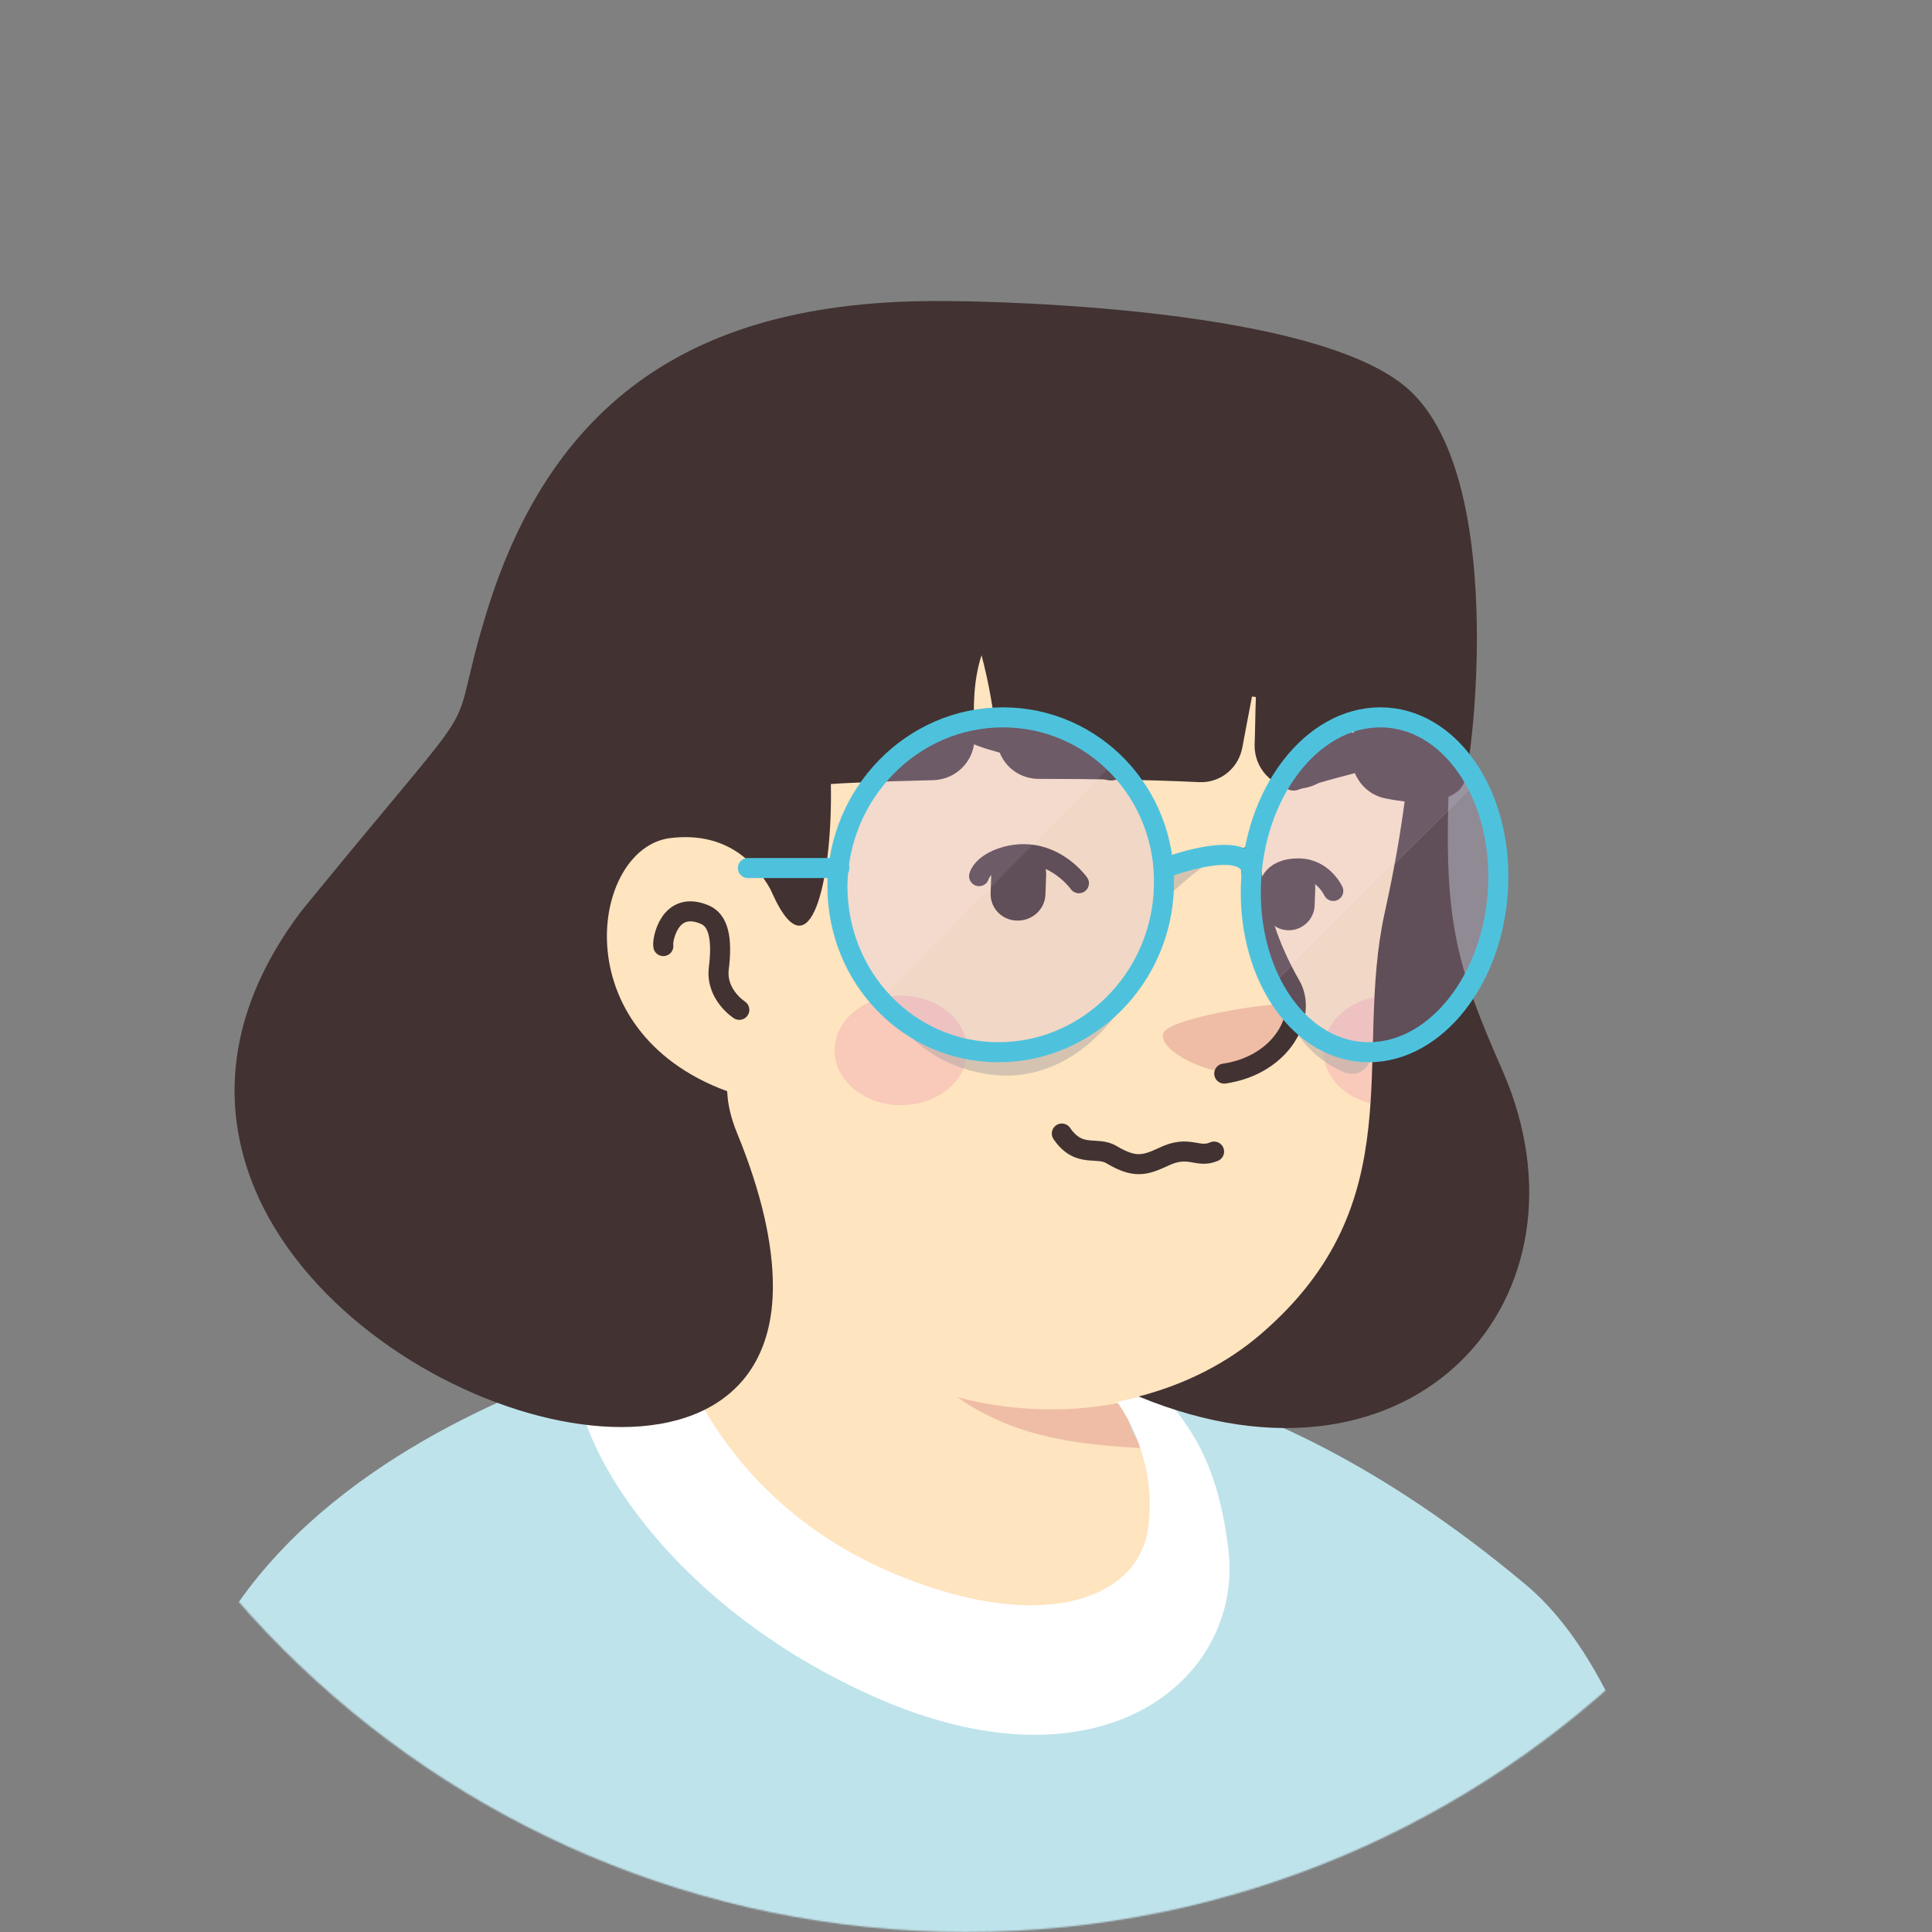 <svg width="1300" height="1300" viewBox="0 0 1300 1300" fill="none" xmlns="http://www.w3.org/2000/svg">
<rect x="0" y="0" width="1300" height="1300" fill="#808080" stroke="none"/>
<mask id="mask0_32_1444" style="mask-type:alpha" maskUnits="userSpaceOnUse" x="0" y="0" width="1301" height="1300">
<path d="M650 1300C290.71 1300 0 1008.86 0 650C0 290.71 291.141 0 650 0C1009.29 0 1300 291.141 1300 650C1300.43 1009.29 1009.29 1300 650 1300Z" fill="#F7C0B5"/>
</mask>
<g mask="url(#mask0_32_1444)">
<path d="M1015.73 1197.33C1012.7 1199.5 1009.23 1201.66 1006.2 1203.83C1002.73 1206 999.698 1208.16 996.231 1209.9C993.198 1211.63 990.598 1213.36 987.564 1215.1C987.131 1215.53 986.698 1215.53 986.265 1215.96C976.298 1222.03 965.898 1227.66 955.498 1232.86C952.465 1234.6 948.998 1236.33 945.965 1237.63C945.965 1237.63 945.531 1238.06 945.098 1238.06C941.631 1239.8 938.164 1241.53 934.698 1243.26C927.765 1246.73 920.398 1249.76 913.465 1252.8C909.998 1254.53 906.098 1255.83 902.631 1257.13C899.165 1258.43 895.265 1260.16 891.798 1261.46C888.331 1262.76 884.431 1264.5 880.965 1265.8C880.965 1265.8 880.965 1265.8 880.531 1265.8C877.065 1267.1 873.165 1268.4 869.698 1269.7C861.898 1272.3 853.665 1274.9 845.865 1277.5C843.265 1278.36 840.231 1279.23 837.631 1280.1C829.398 1282.7 821.165 1284.86 812.931 1286.6C809.898 1287.46 806.864 1287.9 803.398 1288.76C795.598 1290.5 787.364 1292.23 779.564 1293.96C777.831 1294.4 776.531 1294.4 774.798 1294.83C772.198 1295.26 769.164 1295.7 766.564 1296.13C762.664 1296.56 759.198 1297.43 755.298 1297.86C753.565 1298.3 751.831 1298.3 750.098 1298.73C747.931 1299.16 745.331 1299.6 742.731 1299.6C735.798 1300.46 728.431 1301.33 721.498 1302.2C719.331 1302.63 716.731 1302.63 714.565 1303.06H714.131C711.098 1303.5 708.065 1303.5 705.031 1303.93C701.998 1304.36 698.965 1304.36 695.931 1304.36C694.198 1304.36 692.031 1304.8 690.298 1304.8C686.831 1304.8 683.798 1305.23 680.765 1305.23C676.431 1305.23 672.531 1305.66 668.198 1305.66C663.865 1305.66 659.965 1305.66 655.631 1305.66C652.598 1305.66 649.565 1305.66 646.531 1305.66C464.098 1303.06 299.431 1225.5 182.431 1102.43C182.431 1102.43 182.431 1102 181.998 1102C195.431 1075.56 245.265 1027.9 297.265 988.465C363.131 938.631 456.298 907.865 456.298 907.865C456.298 907.865 517.398 897.898 744.031 945.131C916.931 981.531 990.598 1129.3 1015.73 1197.33Z" fill="#FEE4BF"/>
<path d="M792.131 1065.16C783.031 1109.8 724.098 1136.23 624.864 1096.36C503.098 1046.96 456.298 907.865 456.298 907.865C449.798 808.198 434.631 722.831 434.631 722.831C575.465 710.698 741.864 875.365 741.864 875.365L760.931 956.831C762.664 963.765 766.131 969.831 771.331 974.165C780.431 989.764 798.198 1036.56 792.131 1065.16Z" fill="#FEE4BF"/>
<path d="M771.331 974.598C688.564 970.265 627.464 958.131 562.031 840.698C617.498 889.665 682.931 908.298 751.831 916.965L760.931 956.831C762.664 964.198 766.131 970.265 771.331 974.598Z" fill="#EFBDA5"/>
<path d="M942.498 452.431C950.298 488.831 954.198 518.298 932.964 615.365C911.731 712.431 952.464 809.498 850.198 898.331C781.298 958.131 660.831 969.398 564.631 903.965C532.131 881.865 502.231 851.098 477.964 810.798C458.898 779.165 436.798 749.265 412.098 721.965C377.864 684.698 336.698 609.731 357.065 477.131C389.998 261.331 603.631 236.631 729.731 260.465C855.831 284.298 921.264 356.231 942.498 452.431Z" fill="#FEE4BF"/>
<path d="M527.798 621.865C527.798 621.865 514.364 556.865 451.098 564.665C396.498 571.598 377.431 702.465 501.364 738.865" fill="#FEE4BF"/>
<path d="M497.464 679.498C497.464 679.498 481.864 669.531 483.598 652.198C486.198 631.831 483.598 619.265 474.065 615.365C450.231 605.398 445.465 633.131 446.331 636.598" stroke="#423232" stroke-width="13.479" stroke-miterlimit="10" stroke-linecap="round" stroke-linejoin="round"/>
<path d="M828.098 721.531C828.098 721.531 844.564 722.398 860.164 703.765C868.831 693.365 876.198 680.365 871.431 676.465C866.664 672.131 788.231 684.265 783.031 694.665C777.831 705.065 808.164 721.531 828.098 721.531Z" fill="#EFBDA5"/>
<path d="M841.098 575.931C841.098 575.931 841.964 617.098 868.398 663.031C880.098 683.398 862.331 716.765 823.765 722.398" stroke="#423232" stroke-width="13.479" stroke-miterlimit="10" stroke-linecap="round" stroke-linejoin="round"/>
<path opacity="0.42" d="M606.231 743.631C630.881 743.631 650.864 727.14 650.864 706.798C650.864 686.455 630.881 669.965 606.231 669.965C581.581 669.965 561.598 686.455 561.598 706.798C561.598 727.14 581.581 743.631 606.231 743.631Z" fill="#F2A5B2"/>
<path opacity="0.42" d="M926.031 670.831C924.731 695.098 925.165 718.931 923.431 742.765C904.365 738.431 890.498 724.131 890.498 707.231C890.498 689.031 905.664 674.298 926.031 670.831Z" fill="#F2A5B2"/>
<path d="M1158.93 1465.49H63.462C63.462 1465.49 69.962 1264.42 135.829 1120.99C185.662 1012.65 303.095 952.421 390.629 921.221C415.329 912.554 437.862 906.054 455.195 901.287C455.195 903.454 455.629 905.187 455.629 907.354C455.629 907.354 502.429 1046.45 624.195 1095.85C723.429 1136.15 782.362 1109.29 791.462 1064.65C797.095 1036.05 779.329 989.254 770.229 974.087C765.029 969.754 761.562 963.254 759.829 956.754L756.362 942.454C764.595 940.721 772.395 938.554 780.195 935.954C782.795 935.087 784.962 934.221 787.562 933.354C843.462 948.087 927.529 983.187 1026.76 1066.39C1139 1159.99 1158.93 1465.49 1158.93 1465.49Z" fill="#BEE3EB"/>
<path d="M586.495 1140.92C436.995 1073.75 378.928 953.721 390.195 921.221C390.195 921.221 390.195 920.787 390.628 920.354C398.428 904.321 410.995 891.321 426.595 882.221C435.261 877.021 444.795 872.254 452.595 869.654C453.028 875.72 454.761 894.787 455.195 901.287C455.195 903.454 455.628 905.187 455.628 907.354C455.628 907.354 483.361 1010.92 605.128 1060.32C704.361 1100.62 765.895 1074.19 772.395 1029.12C779.761 979.287 751.595 943.32 751.595 943.32C759.828 941.587 772.828 938.554 780.628 935.954C799.695 958.921 819.195 981.887 826.561 1042.55C836.961 1129.65 741.195 1210.69 586.495 1140.92Z" fill="white"/>
<path d="M277.962 1465.49L258.462 1304.72" stroke="#544D4D" stroke-width="13.479" stroke-miterlimit="10" stroke-linecap="round" stroke-linejoin="round"/>
<path d="M1034.56 1250.12C1034.56 1250.12 1021.56 1281.75 1025.46 1313.39C1029.36 1345.02 1040.63 1391.39 1024.6 1465.49" stroke="#544D4D" stroke-width="13.479" stroke-miterlimit="10" stroke-linecap="round" stroke-linejoin="round"/>
<path d="M683.943 619.439C673.543 619.006 665.743 610.339 666.61 599.939L667.043 587.806C667.476 577.406 676.143 569.606 686.543 570.472C696.943 570.906 704.743 579.572 703.876 589.972L703.443 602.106C703.01 612.072 694.343 619.872 683.943 619.439Z" fill="#423232"/>
<path d="M866.376 625.939C856.843 625.505 849.476 617.272 849.909 607.739L850.343 596.472C850.776 586.939 859.009 579.572 868.543 580.005C878.076 580.439 885.443 588.672 885.009 598.205L884.576 609.472C884.143 619.005 875.909 626.372 866.376 625.939Z" fill="#423232"/>
<path d="M725.977 594.305C725.977 594.305 714.71 578.272 695.21 575.239C679.177 572.639 661.41 580.439 658.81 589.539" stroke="#423232" stroke-width="13.479" stroke-miterlimit="10" stroke-linecap="round" stroke-linejoin="round"/>
<path d="M853.81 598.206C853.81 598.206 853.81 584.339 873.743 584.339C890.21 584.339 897.143 599.506 897.143 599.506" stroke="#423232" stroke-width="13.479" stroke-miterlimit="10" stroke-linecap="round" stroke-linejoin="round"/>
<path d="M743.743 524.539C752.843 527.572 761.943 519.339 760.209 509.372C759.343 504.172 757.176 498.972 752.843 495.072C739.843 483.372 686.109 472.972 653.609 488.139C625.009 502.005 702.143 510.672 743.743 524.539Z" fill="#423232"/>
<path d="M873.308 531.472C865.942 534.072 858.141 526.272 859.441 517.172C859.875 512.406 861.608 507.639 865.075 504.172C875.475 493.772 911.008 485.539 933.542 501.572C953.042 515.006 907.108 518.906 873.308 531.472Z" fill="#423232"/>
<path d="M816.925 774.866C805.693 779.808 800.302 769.924 782.78 778.46C770.199 784.301 763.46 786.098 748.184 777.112C738.3 770.822 726.169 779.808 714.488 762.735" stroke="#423232" stroke-width="13.479" stroke-miterlimit="10" stroke-linecap="round" stroke-linejoin="round"/>
<path d="M766.187 939.663C797.82 931.43 825.987 917.13 848.954 897.197C951.22 808.797 910.487 711.296 931.72 614.23C938.654 583.03 942.554 558.763 945.154 539.263C941.687 538.83 937.787 538.396 933.887 537.53C918.287 535.363 907.887 521.063 909.62 505.463C910.487 498.963 910.92 492.463 911.354 485.53C909.62 485.096 910.054 485.097 908.32 485.097C905.72 493.33 902.687 501.996 900.52 510.23C896.62 523.23 884.054 531.463 871.054 530.597H870.62C855.454 529.297 844.187 516.73 844.187 501.563C844.62 490.73 844.62 479.896 845.054 469.063C843.32 468.63 844.187 469.063 842.454 468.63C840.287 479.896 838.12 491.163 835.954 502.863C833.354 517.163 820.787 527.13 806.487 526.263C769.22 524.53 732.387 524.097 699.02 524.097C684.287 524.097 672.154 513.263 670.854 498.53C668.687 479.463 665.654 460.396 660.454 440.896C654.82 458.23 654.82 476.43 655.687 495.063C656.554 511.096 643.987 524.53 627.954 524.963C589.387 525.83 563.387 527.13 559.054 527.563C560.354 586.93 546.92 652.796 523.087 608.163C521.354 605.13 520.054 602.096 518.32 598.196C508.354 580.43 488.42 559.196 450.72 563.963C397.854 570.896 378.354 693.53 489.287 734.263C489.72 743.363 491.887 752.463 495.787 761.996C512.687 803.163 520.054 837.396 520.054 865.563C520.054 1028.93 252.687 960.896 177.287 812.696C148.254 755.063 147.82 685.73 202.854 612.93C337.62 447.83 297.32 510.663 327.22 412.73C376.187 252.396 487.987 201.263 636.187 202.563C636.187 202.563 882.754 202.563 948.187 262.363C1013.62 322.163 991.087 508.93 985.453 525.83C983.72 531.03 979.387 534.063 974.62 536.23C972.02 621.596 980.687 651.496 1011.02 720.396C1077.32 872.063 952.087 1016.36 766.187 939.663Z" fill="#423232"/>
<path d="M523.087 608.596C521.353 605.562 520.053 602.529 518.32 598.629C520.053 602.096 521.787 605.562 523.087 608.596Z" fill="#FEE4BF"/>
<path opacity="0.6" d="M865.083 677.253C865.083 677.253 870.283 706.72 904.516 721.453C913.183 724.92 922.283 719.286 922.283 709.753C921.85 709.753 867.25 680.72 865.083 677.253Z" fill="#B7AEA9"/>
<path opacity="0.6" d="M782.75 606.187C782.75 606.187 810.483 578.453 824.35 575.42L787.516 584.086L782.75 606.187Z" fill="#B7AEA9"/>
<path opacity="0.6" d="M597.717 677.254C597.717 677.254 613.75 713.653 661.85 722.32C709.95 731.42 753.717 696.754 774.083 638.687C774.083 638.687 757.617 692.42 691.75 702.387C626.317 713.22 597.717 677.254 597.717 677.254Z" fill="#B7AEA9"/>
<path opacity="0.29" d="M675.283 482.687C614.183 482.687 564.35 533.82 563.916 596.22C563.916 625.687 574.75 652.554 592.516 672.054L749.816 513.02C730.316 493.954 704.316 482.687 675.283 482.687Z" fill="#DBC3ED"/>
<path opacity="0.23" d="M749.817 513.02L592.517 672.054C612.45 694.154 640.617 707.587 671.817 707.587C732.05 707.587 781.45 657.754 783.183 595.787C784.05 563.287 771.05 533.82 749.817 513.02Z" fill="#C4ADD8"/>
<path opacity="0.29" d="M928.783 482.687C882.416 482.687 843.416 533.82 841.683 596.22C840.816 621.354 846.45 644.32 855.983 662.954L993.35 526.887C979.05 500.02 955.65 482.687 928.783 482.687Z" fill="#DBC3ED"/>
<path opacity="0.23" d="M993.349 526.453L855.983 662.52C870.283 689.82 893.683 707.586 920.983 707.586C966.483 707.586 1005.48 657.753 1008.08 595.786C1008.95 570.22 1003.32 545.953 993.349 526.453Z" fill="#C4ADD8"/>
<path d="M783.183 596.22C781.883 658.187 732.049 708.02 671.816 708.02C611.583 708.02 563.483 658.187 563.483 596.22C563.916 533.82 613.749 482.687 674.849 482.687C735.949 482.687 784.916 533.82 783.183 596.22Z" stroke="#4EC2DD" stroke-width="13.479" stroke-miterlimit="10" stroke-linecap="round" stroke-linejoin="round"/>
<path d="M1008.08 596.22C1005.48 658.187 966.483 708.02 920.983 708.02C875.483 708.02 839.95 658.187 841.683 596.22C843.416 533.82 882.416 482.687 928.783 482.687C975.15 482.687 1010.68 533.82 1008.08 596.22Z" stroke="#4EC2DD" stroke-width="13.479" stroke-miterlimit="10" stroke-linecap="round" stroke-linejoin="round"/>
<path d="M564.783 584.086H503.25" stroke="#4EC2DD" stroke-width="13.479" stroke-miterlimit="10" stroke-linecap="round" stroke-linejoin="round"/>
<path d="M783.616 584.086C783.616 584.086 835.183 564.153 841.683 584.086" stroke="#4EC2DD" stroke-width="13.479" stroke-miterlimit="10" stroke-linecap="round" stroke-linejoin="round"/>
</g>
</svg>
